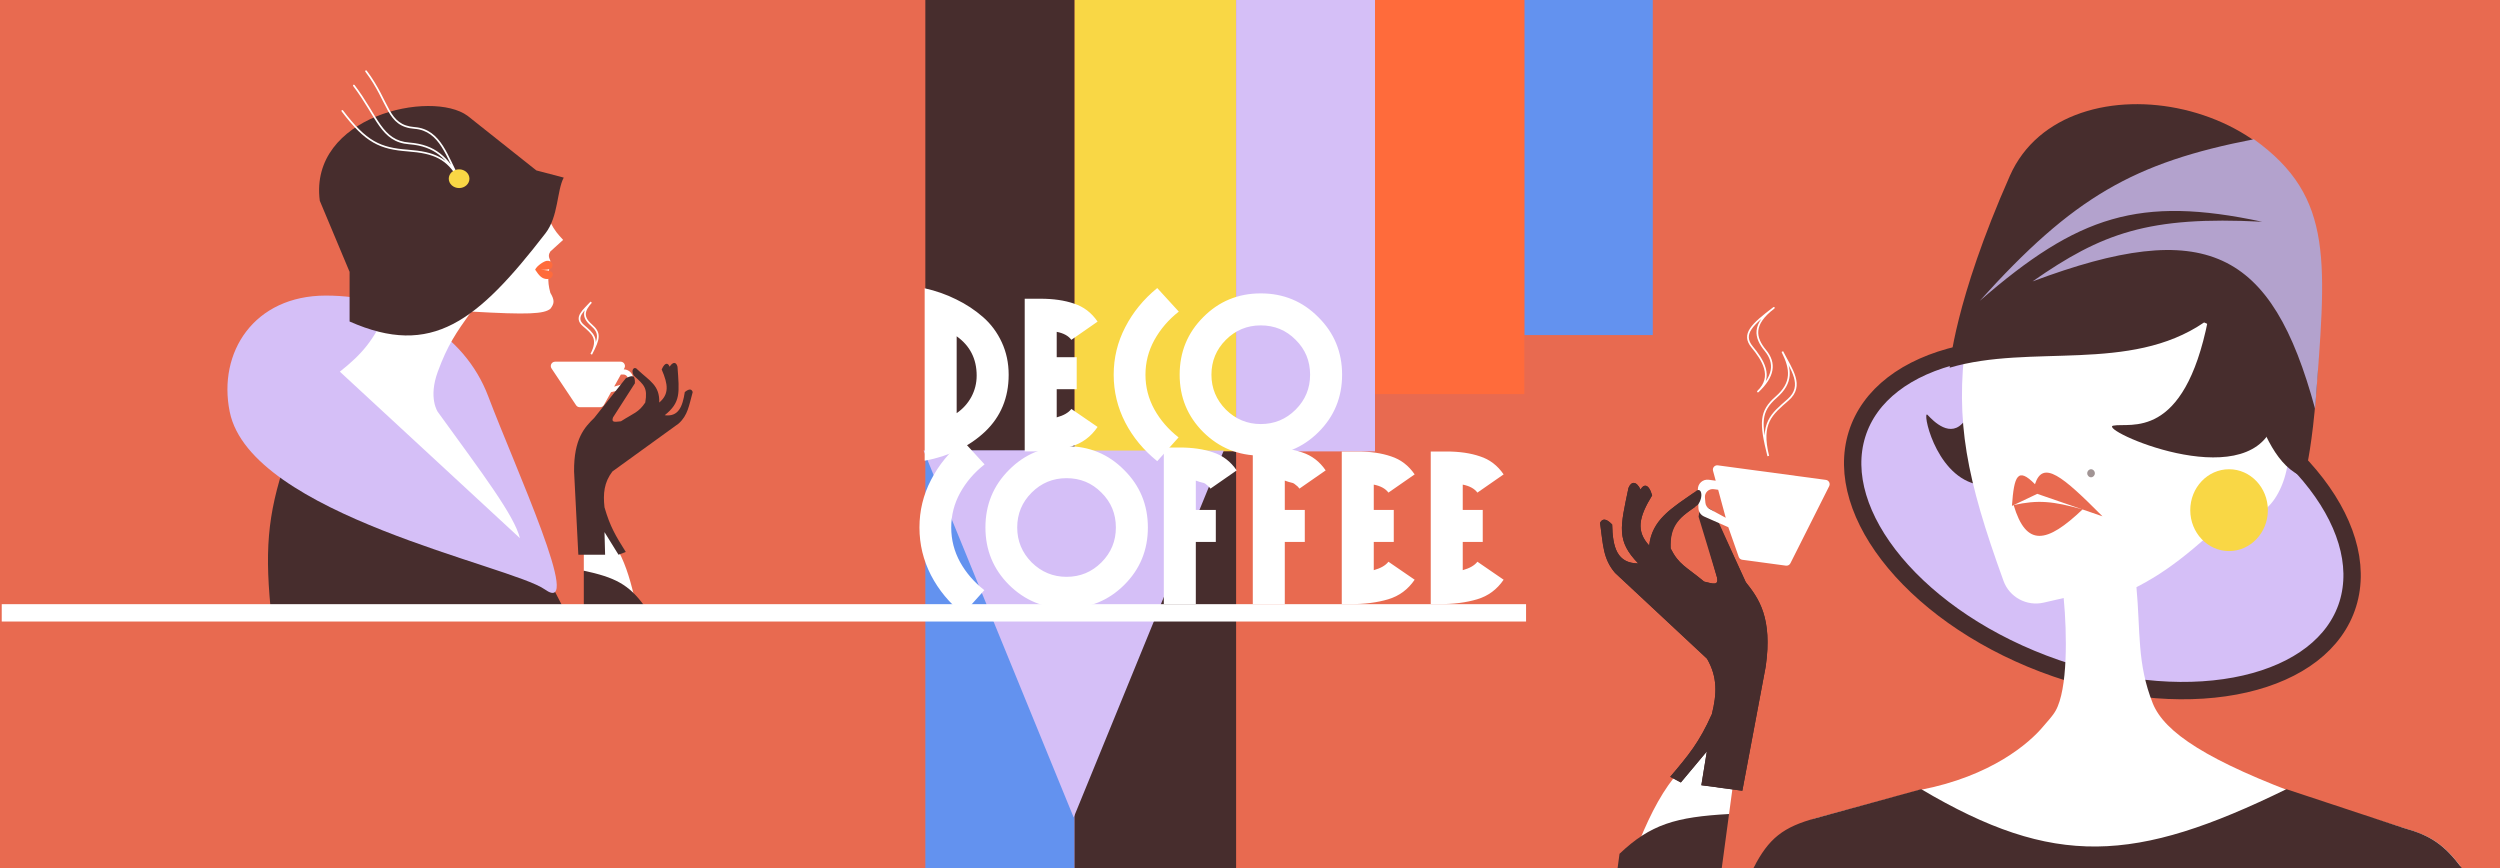 <svg width="1440" height="500" viewBox="0 0 1440 500" fill="none" xmlns="http://www.w3.org/2000/svg">
<rect x="0" y="0" width="1440" height="500" fill="#808080" stroke="none"/>
<g clip-path="url(#clip0_234_1315)">
<path d="M1440 0H0V500H1440V0Z" fill="#E86A50"/>
<path d="M156.58 357.218C152.285 317.955 153.836 297.069 164.57 265.21L306.489 317.293C316.948 335.003 322.014 345.152 327.934 357.218H156.58Z" fill="#472D2D"/>
<path d="M281.26 228.371C296.594 269.021 336.626 355.72 313.849 339.523C294.606 325.84 144.456 296.594 132.332 237.263C125.324 202.965 146.283 170.254 187.698 170.254C229.114 170.254 267.243 191.214 281.26 228.371Z" fill="#D5BFF7"/>
<path d="M324.361 138.179C321.306 134.842 319.573 133.039 317.002 128.016L222.74 179.464C215.096 195.924 209.147 203.462 195.758 214.08L299.481 309.989C296.147 296.832 278.444 273.513 252.175 237.263C252.175 237.263 246.568 229.324 252.175 214.08C257.782 198.836 262.584 191.863 271.448 179.464C304.523 181.364 313.276 180.815 317.002 177.876C319.208 174.987 319.673 173.119 317.002 168.666C314.887 161.057 316.107 157.264 317.002 150.247C315.798 147.664 315.957 146.545 317.002 144.848L324.361 138.179Z" fill="white"/>
<path d="M308.243 155.328C309.198 153 313.967 149.987 315.251 150.247C316.342 149.915 319.538 151.367 317.704 154.375C316.693 155.298 314.42 155.454 311.697 155.421C314.565 155.567 316.679 155.902 317.704 156.598C319.106 157.551 318.405 160.727 315.251 160.727C312.097 160.727 310.519 158.717 308.243 155.328Z" fill="#FF6B3B"/>
<path d="M308.942 98.164L324.711 102.293C320.714 109.779 321.71 124.644 314.199 134.368C274.952 185.181 248.688 206.122 201.364 185.181V156.599L184.194 115.631C177.886 66.724 248.67 51.48 269.345 66.724L308.942 98.164Z" fill="#472D2D"/>
<path fill-rule="evenodd" clip-rule="evenodd" d="M359.221 211.804C359.962 210.471 358.998 208.832 357.473 208.832H319.759C318.161 208.832 317.208 210.613 318.095 211.942L332.246 233.152C332.617 233.708 333.242 234.042 333.91 234.042H345.68C346.407 234.042 347.076 233.648 347.428 233.013L351.647 225.426L360.193 223.558C362.103 223.14 363.594 221.649 364.011 219.74L364.104 219.31C364.785 216.193 362.411 213.244 359.219 213.244H358.421L359.221 211.804ZM362.076 219.312C361.763 220.339 360.952 221.137 359.92 221.435L352.712 223.511L357.325 215.214H359.042C361.173 215.214 362.698 217.273 362.076 219.312Z" fill="white"/>
<path d="M358.421 213.244L359.221 211.804C359.962 210.471 358.998 208.832 357.473 208.832H319.759C318.161 208.832 317.208 210.613 318.095 211.942L332.246 233.152C332.617 233.708 333.242 234.042 333.91 234.042H345.68C346.407 234.042 347.076 233.648 347.428 233.013L351.647 225.426M358.421 213.244H359.219C362.411 213.244 364.785 216.193 364.104 219.31L364.011 219.74C363.594 221.649 362.103 223.14 360.193 223.558L351.647 225.426M358.421 213.244L357.325 215.214M351.647 225.426L352.712 223.511M352.712 223.511L359.92 221.435C360.952 221.137 361.763 220.339 362.076 219.312C362.698 217.273 361.173 215.214 359.042 215.214H357.325M352.712 223.511L357.325 215.214M340.549 174.049C336.306 178.72 335.16 182.479 340.549 187.133C345.938 191.786 345.281 195.023 340.549 204.045C345.281 195.023 341.383 192.105 335.994 187.452C330.605 182.798 336.306 178.72 340.549 174.049Z" stroke="white"/>
<path d="M336.275 294.428V329.044L365.36 343.97C359.581 319.018 352.965 308.42 336.275 294.428Z" fill="white"/>
<path d="M336.275 357.217V328.726C354.038 332.527 362.188 336.518 371.317 349.198V357.217H336.275Z" fill="#472D2D"/>
<path d="M330.669 271.562L333.122 319.516H348.54L348.19 306.496L356.249 319.516L360.454 317.929C354.656 308.686 351.445 303.472 348.19 292.205C347.324 284.323 347.928 277.902 352.745 271.562L390.941 243.933C396.197 239.169 396.815 233.748 399 225.831C398.456 224.179 397.195 223.6 394.445 225.831C393.12 234.488 390.679 240.183 382.881 239.169C392.183 231.697 391.316 226.428 390.24 211.222C389.59 208.624 387.787 208.046 385.684 211.222C385.004 209.323 383.232 208.046 381.129 212.81C384.984 221.702 385.38 227.075 379.727 231.865C380.039 221.987 374.327 219.514 367.463 213.128C365.358 210.417 363.153 213.01 365.01 216.303C370.943 221.782 373.147 223.118 371.668 231.865C367.81 237.629 365.108 237.904 357.651 242.662C354.158 243.024 352.001 243.538 353.096 240.439L365.711 220.75C365.842 216.153 364.531 215.825 360.454 217.891L342.233 240.757C336.695 246.168 330.501 252.768 330.669 271.562Z" fill="#472D2D"/>
<path d="M264.007 103.177C264.145 103.416 264.45 103.499 264.69 103.361C264.929 103.224 265.011 102.918 264.874 102.679L264.007 103.177ZM235.005 86.731L234.967 87.23L235.005 86.731ZM197.559 63.564C197.392 63.344 197.079 63.3 196.858 63.467C196.638 63.633 196.595 63.947 196.761 64.167L197.559 63.564ZM235.706 82.603L235.668 83.101L235.706 82.603ZM204.217 48.955C204.05 48.735 203.737 48.692 203.516 48.858C203.296 49.025 203.253 49.339 203.419 49.559L204.217 48.955ZM238.86 73.711L238.822 74.209L238.86 73.711ZM211.225 40.698C211.059 40.478 210.745 40.435 210.525 40.601C210.305 40.768 210.261 41.081 210.428 41.302L211.225 40.698ZM264.874 102.679C261.439 96.705 257.785 92.862 253.053 90.38C248.337 87.906 242.596 86.809 235.043 86.233L234.967 87.23C242.482 87.804 248.057 88.888 252.589 91.266C257.106 93.635 260.636 97.316 264.007 103.177L264.874 102.679ZM235.043 86.233C227.031 85.621 221.086 84.444 215.444 81.202C209.794 77.954 204.401 72.608 197.559 63.564L196.761 64.167C203.632 73.249 209.122 78.722 214.946 82.069C220.779 85.421 226.9 86.614 234.967 87.23L235.043 86.233ZM264.874 102.679C261.461 96.743 258.005 91.882 253.478 88.364C248.94 84.836 243.36 82.686 235.744 82.104L235.668 83.101C243.12 83.67 248.505 85.765 252.865 89.153C257.237 92.551 260.614 97.277 264.007 103.177L264.874 102.679ZM235.744 82.104C231.801 81.803 228.739 80.723 226.144 79.007C223.543 77.286 221.387 74.909 219.281 71.975C217.171 69.036 215.135 65.573 212.751 61.68C210.372 57.796 207.66 53.507 204.217 48.955L203.419 49.559C206.833 54.071 209.525 58.327 211.898 62.203C214.266 66.07 216.331 69.58 218.468 72.558C220.61 75.542 222.85 78.026 225.592 79.841C228.342 81.659 231.571 82.788 235.668 83.101L235.744 82.104ZM264.874 102.679C263.184 99.74 261.686 96.528 260.142 93.315C258.602 90.111 257.018 86.911 255.169 84.042C251.463 78.291 246.649 73.804 238.898 73.212L238.822 74.209C246.139 74.768 250.712 78.972 254.328 84.583C256.14 87.395 257.7 90.544 259.241 93.748C260.776 96.943 262.294 100.198 264.007 103.177L264.874 102.679ZM238.898 73.212C234.952 72.911 232.142 71.87 229.922 70.228C227.693 68.581 226.018 66.3 224.39 63.444C221.152 57.767 218.104 49.791 211.225 40.698L210.428 41.302C217.262 50.335 220.191 58.101 223.521 63.94C225.177 66.843 226.935 69.264 229.327 71.033C231.728 72.807 234.728 73.897 238.822 74.209L238.898 73.212Z" fill="white"/>
<path d="M264.44 108.327C267.73 108.327 270.397 105.91 270.397 102.928C270.397 99.946 267.73 97.529 264.44 97.529C261.15 97.529 258.483 99.946 258.483 102.928C258.483 105.91 261.15 108.327 264.44 108.327Z" fill="#F9D745"/>
<path d="M619 0H533V259.519H619V0Z" fill="#472D2D"/>
<path d="M712 0H619V260H712V0Z" fill="#F9D745"/>
<path d="M877.76 210.667H791.82V500H877.76V210.667Z" fill="#E86A50"/>
<path d="M952 0H878V193H952V0Z" fill="#6392EF"/>
<path d="M619 259.519H533V500H619V259.519Z" fill="#6392EF"/>
<path d="M712 260H619V500H712V260Z" fill="#472D2D"/>
<path d="M792 0H712V260H792V0Z" fill="#D5BFF7"/>
<path d="M878 0H792V227H878V0Z" fill="#FF6B3B"/>
<path d="M532 259.519H704.88L618.44 470.852L532 259.519Z" fill="#D5BFF7"/>
<path d="M532.608 265.376V166.048C539.093 167.499 545.152 169.632 550.784 172.448C556.416 175.179 561.536 178.549 566.144 182.56C570.752 186.571 574.379 191.435 577.024 197.152C579.669 202.869 580.992 209.099 580.992 215.84C580.992 229.067 576.469 239.989 567.424 248.608C558.379 257.141 546.773 262.731 532.608 265.376ZM551.04 237.984C554.624 235.509 557.44 232.395 559.488 228.64C561.536 224.8 562.56 220.704 562.56 216.352C562.56 206.709 558.72 199.157 551.04 193.696V237.984ZM632.217 245.92C628.377 251.552 623.3 255.307 616.985 257.184C610.756 259.061 603.417 260 594.969 260H590.233V172.064H599.321C606.745 172.064 613.188 173.003 618.649 174.88C624.196 176.672 628.718 180.128 632.217 185.248L617.113 195.744C615.406 193.44 612.59 191.904 608.665 191.136V205.728H620.185V224.16H608.665V240.416C612.676 239.307 615.492 237.685 617.113 235.552L632.217 245.92ZM678.987 179.488C673.099 184.096 668.406 189.557 664.907 195.872C661.494 202.101 659.787 208.757 659.787 215.84C659.787 222.923 661.494 229.579 664.907 235.808C668.32 241.952 672.971 247.328 678.859 251.936L666.571 265.632C658.72 259.317 652.576 251.893 648.139 243.36C643.702 234.741 641.483 225.568 641.483 215.84C641.483 206.112 643.702 196.981 648.139 188.448C652.576 179.829 658.72 172.32 666.571 165.92L678.987 179.488ZM759.355 182.688C768.486 191.733 773.051 202.784 773.051 215.84C773.051 228.896 768.486 239.947 759.355 248.992C750.31 257.952 739.259 262.432 726.203 262.432C713.232 262.432 702.182 257.909 693.051 248.864C684.006 239.819 679.483 228.811 679.483 215.84C679.483 202.784 684.006 191.733 693.051 182.688C702.096 173.557 713.147 168.992 726.203 168.992C739.259 168.992 750.31 173.557 759.355 182.688ZM754.619 215.84C754.619 207.904 751.846 201.205 746.299 195.744C740.838 190.197 734.139 187.424 726.203 187.424C718.352 187.424 711.654 190.197 706.107 195.744C700.56 201.291 697.787 207.989 697.787 215.84C697.787 223.605 700.56 230.304 706.107 235.936C711.739 241.483 718.438 244.256 726.203 244.256C734.054 244.256 740.752 241.483 746.299 235.936C751.846 230.389 754.619 223.691 754.619 215.84Z" fill="white"/>
<path d="M567.112 267.488C561.224 272.096 556.531 277.557 553.032 283.872C549.619 290.101 547.912 296.757 547.912 303.84C547.912 310.923 549.619 317.579 553.032 323.808C556.445 329.952 561.096 335.328 566.984 339.936L554.696 353.632C546.845 347.317 540.701 339.893 536.264 331.36C531.827 322.741 529.608 313.568 529.608 303.84C529.608 294.112 531.827 284.981 536.264 276.448C540.701 267.829 546.845 260.32 554.696 253.92L567.112 267.488ZM647.48 270.688C656.611 279.733 661.176 290.784 661.176 303.84C661.176 316.896 656.611 327.947 647.48 336.992C638.435 345.952 627.384 350.432 614.328 350.432C601.357 350.432 590.307 345.909 581.176 336.864C572.131 327.819 567.608 316.811 567.608 303.84C567.608 290.784 572.131 279.733 581.176 270.688C590.221 261.557 601.272 256.992 614.328 256.992C627.384 256.992 638.435 261.557 647.48 270.688ZM642.744 303.84C642.744 295.904 639.971 289.205 634.424 283.744C628.963 278.197 622.264 275.424 614.328 275.424C606.477 275.424 599.779 278.197 594.232 283.744C588.685 289.291 585.912 295.989 585.912 303.84C585.912 311.605 588.685 318.304 594.232 323.936C599.864 329.483 606.563 332.256 614.328 332.256C622.179 332.256 628.877 329.483 634.424 323.936C639.971 318.389 642.744 311.691 642.744 303.84ZM712.342 270.944L697.238 281.44C696.641 280.587 695.958 279.904 695.19 279.392C694.507 278.795 693.953 278.411 693.526 278.24C693.099 278.069 692.289 277.856 691.094 277.6C689.985 277.259 689.217 277.003 688.79 276.832V293.728H700.31V312.16H688.79V348H670.358V257.76H679.446C686.87 257.76 693.313 258.699 698.774 260.576C704.321 262.368 708.843 265.824 712.342 270.944ZM763.592 270.944L748.488 281.44C747.891 280.587 747.208 279.904 746.44 279.392C745.757 278.795 745.203 278.411 744.776 278.24C744.349 278.069 743.539 277.856 742.344 277.6C741.235 277.259 740.467 277.003 740.04 276.832V293.728H751.56V312.16H740.04V348H721.608V257.76H730.696C738.12 257.76 744.563 258.699 750.024 260.576C755.571 262.368 760.093 265.824 763.592 270.944ZM814.842 333.92C811.002 339.552 805.925 343.307 799.61 345.184C793.381 347.061 786.042 348 777.594 348H772.858V260.064H781.946C789.37 260.064 795.813 261.003 801.274 262.88C806.821 264.672 811.343 268.128 814.842 273.248L799.738 283.744C798.031 281.44 795.215 279.904 791.29 279.136V293.728H802.81V312.16H791.29V328.416C795.301 327.307 798.117 325.685 799.738 323.552L814.842 333.92ZM866.092 333.92C862.252 339.552 857.175 343.307 850.86 345.184C844.631 347.061 837.292 348 828.844 348H824.108V260.064H833.196C840.62 260.064 847.063 261.003 852.524 262.88C858.071 264.672 862.593 268.128 866.092 273.248L850.988 283.744C849.281 281.44 846.465 279.904 842.54 279.136V293.728H854.06V312.16H842.54V328.416C846.551 327.307 849.367 325.685 850.988 323.552L866.092 333.92Z" fill="white"/>
<path d="M1352.33 347.962C1345.26 370.701 1323.74 386.905 1293.14 393.946C1262.63 400.965 1223.89 398.61 1184.28 384.912C1144.67 371.213 1112.14 348.922 1091.49 324.211C1070.79 299.425 1062.55 272.931 1069.62 250.192C1076.69 227.453 1098.21 211.249 1128.81 204.208C1159.32 197.189 1198.06 199.544 1237.67 213.242C1277.28 226.941 1309.81 249.233 1330.45 273.943C1351.16 298.729 1359.4 325.223 1352.33 347.962Z" fill="#D5BFF7" stroke="#472D2D" stroke-width="10"/>
<path d="M1110.28 238.988C1113.58 242.465 1123.64 253.059 1131.53 242.465L1137.76 278.782C1114.07 272.659 1106.98 235.511 1110.28 238.988Z" fill="#472D2D"/>
<path d="M1184.04 409.379C1191.06 396.968 1190.66 365.234 1188.68 344.461L1177.15 347.112C1167.39 349.355 1157.44 344.019 1154.03 334.605C1132.54 275.349 1126.22 242.869 1132.26 196.49C1144.79 191.028 1153.2 189.021 1170 186.831C1226.62 185.309 1254.23 183.584 1280.27 175.627C1298.73 233.698 1307.64 241.626 1318.37 257.919C1318.6 287.896 1296.35 306.839 1293.46 287.668C1262.32 319.735 1244.15 331.266 1230.59 338.221C1232.99 363.908 1230.82 382.124 1240.04 405.244C1246.78 421.748 1271.01 438.24 1330.46 459.979L1384.76 477.047C1400.56 481.442 1407.52 486.497 1417.35 499H1010.59C1021.77 483.51 1029.36 477.587 1045.07 471.569L1106.25 454.956C1146.92 447.082 1168.9 428.089 1176.99 418.311C1179.38 415.417 1182.19 412.646 1184.04 409.379Z" fill="white"/>
<path d="M1217.26 245.17C1226.78 243.238 1257.91 254.416 1271.85 184.127C1313.22 193.604 1312.9 211.525 1309.21 245.17C1292.98 285.354 1207.73 247.102 1217.26 245.17Z" fill="#472D2D"/>
<path d="M1106.62 454.57L1046.17 471.183C1027.09 476.319 1018.75 482.86 1010 500H1418C1407.8 486.501 1400.17 481.275 1384.69 476.978L1316.96 454.57C1229.62 497.267 1183.25 499.912 1106.62 454.57Z" fill="#472D2D"/>
<path d="M1157.72 101.193C1125.56 173.876 1123 211.798 1123 211.798C1169.78 197.972 1226.79 214.958 1269.55 185.727C1296.68 196.228 1295.53 263.266 1327.29 275C1327.29 275 1337.89 238.659 1335.7 147.805C1333.51 56.952 1189.88 28.51 1157.72 101.193Z" fill="#472D2D"/>
<path d="M1140.32 173.309C1194.19 113.461 1229.14 93.642 1298.22 80.199C1345.12 113.811 1339.73 151.276 1333.5 235.5C1308.52 143.352 1270.39 124.737 1170.73 162.105C1210.54 134.343 1237.43 124.311 1302.99 127.72C1232.35 112.635 1197.04 124.006 1140.32 173.309Z" fill="#B3A2CD"/>
<path d="M1189.78 281.873H1160.47V289.6H1189.78V281.873Z" fill="white"/>
<path fill-rule="evenodd" clip-rule="evenodd" d="M1172.14 278.899C1162.25 268.844 1160.09 273.936 1158.88 291.389L1159.86 290.927C1167.11 315.284 1178.94 313.025 1199.54 293.441L1211.03 297.403C1187.86 274.098 1176.72 264.766 1172.14 278.899ZM1199.54 293.441C1182.69 288.684 1173.88 287.781 1159.86 290.927L1173.47 284.45L1199.54 293.441Z" fill="#E86A50"/>
<path d="M1283.94 317.416C1296.28 317.416 1306.29 306.865 1306.29 293.849C1306.29 280.833 1296.28 270.282 1283.94 270.282C1271.6 270.282 1261.59 280.833 1261.59 293.849C1261.59 306.865 1271.6 317.416 1283.94 317.416Z" fill="#F9D745"/>
<path d="M1204.44 274.918C1205.65 274.918 1206.64 273.88 1206.64 272.6C1206.64 271.32 1205.65 270.282 1204.44 270.282C1203.23 270.282 1202.24 271.32 1202.24 272.6C1202.24 273.88 1203.23 274.918 1204.44 274.918Z" fill="#472D2D" fill-opacity="0.51"/>
<path d="M1002.89 417.18L995.862 469.347L943.923 485.254C958.704 448.96 971.98 434.486 1002.89 417.18Z" fill="white"/>
<path d="M990.145 511.805L995.927 468.868C965.284 470.575 950.769 474.744 932.844 491.785L931.217 503.87L990.145 511.805Z" fill="#472D2D"/>
<path d="M1017.04 383.958L1003.59 455.469L979.972 452.289L983.142 432.807L968.165 450.699L962.046 447.447C972.796 434.763 978.768 427.595 986.032 411.345C988.951 399.687 989.325 389.919 983.229 379.405L930.319 330.035C923.232 321.797 923.383 313.528 921.636 301.188C922.804 298.819 924.853 298.209 928.613 302.127C928.891 315.401 931.479 324.458 943.626 324.543C930.892 311.404 933.284 303.67 938.008 281.056C939.529 277.287 942.407 276.792 944.984 281.995C946.411 279.283 949.383 277.732 951.64 285.319C943.938 297.878 942.245 305.865 949.933 314.224C951.453 299.326 962.695 292.903 974.499 284.727C978.271 281.091 979.631 287.651 976.122 292.214C965.927 299.218 961.781 302.445 962.277 315.886C967.02 325.338 971.102 326.309 981.56 334.993C986.836 336.257 990.036 337.472 988.987 332.594L978.394 297.64C979.122 290.71 981.196 290.488 987.022 294.432L1005.56 335.311C1012.95 344.579 1021.1 355.769 1017.04 383.958Z" fill="#472D2D"/>
<path fill-rule="evenodd" clip-rule="evenodd" d="M987.186 271.035C986.813 269.654 987.966 268.34 989.384 268.53L1051.65 276.915C1053.01 277.098 1053.79 278.569 1053.17 279.796L1030.82 324.236C1030.44 324.998 1029.61 325.433 1028.76 325.319L1003.61 321.932C1002.87 321.832 1002.24 321.322 1001.99 320.613L995.911 303.299L981.774 297.065C980.01 296.288 978.85 294.566 978.793 292.639L978.474 281.938C978.383 278.853 981.081 276.422 984.14 276.834L988.929 277.479L987.186 271.035ZM981.814 289.654C981.969 291.314 982.94 292.787 984.405 293.583L994.814 299.241L990.058 281.656L987.184 281.269C983.998 280.839 981.24 283.486 981.538 286.687L981.814 289.654Z" fill="white"/>
<path d="M988.929 277.479L987.186 271.035C986.813 269.654 987.966 268.34 989.384 268.53L1051.65 276.915C1053.01 277.098 1053.79 278.569 1053.17 279.796L1030.82 324.236C1030.44 324.998 1029.61 325.433 1028.76 325.319L1003.61 321.932C1002.87 321.832 1002.24 321.322 1001.99 320.613L995.911 303.299M988.929 277.479L984.14 276.834C981.081 276.422 978.383 278.853 978.474 281.938L978.793 292.639C978.85 294.566 980.01 296.288 981.774 297.065L995.911 303.299M988.929 277.479L990.058 281.656M995.911 303.299L994.814 299.241M994.814 299.241L984.405 293.583C982.94 292.787 981.969 291.314 981.814 289.654L981.538 286.687C981.24 283.486 983.998 280.839 987.184 281.269L990.058 281.656M994.814 299.241L990.058 281.656M1026.62 202.508C1031.8 212.744 1032.52 220.518 1023.09 228.752C1013.66 236.987 1013.78 243.614 1018.52 262.678C1013.78 243.614 1020.48 238.557 1029.91 230.323C1039.34 222.088 1031.8 212.744 1026.62 202.508Z" stroke="white"/>
<path d="M1017.04 383.958L1003.59 455.469L979.972 452.289L983.142 432.807L968.165 450.699L962.046 447.447C972.796 434.762 978.768 427.595 986.032 411.345C988.951 399.687 989.325 389.919 983.229 379.405L930.319 330.035C923.232 321.797 923.383 313.528 921.636 301.188C922.804 298.819 924.853 298.209 928.613 302.127C928.891 315.401 931.479 324.457 943.626 324.543C930.892 311.404 933.284 303.669 938.008 281.055C939.529 277.287 942.407 276.792 944.984 281.995C946.411 279.283 949.383 277.732 951.64 285.319C943.938 297.878 942.245 305.865 949.933 314.224C951.453 299.326 964.531 291.478 976.336 283.302C980.107 279.666 981.468 286.226 977.958 290.789C967.764 297.793 961.781 302.445 962.277 315.886C967.02 325.338 971.102 326.309 981.56 334.993C986.836 336.256 990.037 337.472 988.987 332.594L981.99 307.253C982.718 300.323 984.649 298.914 990.475 302.857L1005.56 335.311C1012.95 344.579 1021.1 355.769 1017.04 383.958Z" fill="#472D2D"/>
<path fill-rule="evenodd" clip-rule="evenodd" d="M1022.07 177.71C1022.29 177.543 1022.33 177.23 1022.16 177.009C1022.01 176.805 1021.73 176.753 1021.51 176.878C1021.5 176.889 1021.48 176.9 1021.46 176.912C1015.13 181.719 1010.4 185.558 1008.03 189.143C1006.84 190.952 1006.22 192.735 1006.32 194.575C1006.43 196.414 1007.25 198.234 1008.81 200.125C1011.82 203.801 1014.89 207.99 1016.1 212.305C1016.7 214.452 1016.83 216.615 1016.27 218.756C1015.71 220.896 1014.46 223.05 1012.22 225.166C1012.02 225.356 1012.01 225.672 1012.2 225.873C1012.29 225.967 1012.41 226.019 1012.53 226.028C1012.66 226.04 1012.8 225.995 1012.91 225.894C1017.53 221.52 1020.2 217.352 1020.91 213.29C1021.63 209.202 1020.34 205.314 1017.25 201.554C1014.26 197.91 1012.41 194.314 1012.78 190.5C1013.15 186.688 1015.76 182.498 1022.07 177.71ZM1017.05 219.671C1018.61 217.404 1019.56 215.224 1019.93 213.116C1020.58 209.382 1019.43 205.78 1016.48 202.188C1013.44 198.48 1011.38 194.618 1011.79 190.401C1012 188.242 1012.85 186.032 1014.49 183.738C1011.99 185.901 1010.09 187.845 1008.87 189.696C1007.75 191.387 1007.23 192.959 1007.32 194.52C1007.41 196.083 1008.11 197.707 1009.58 199.491C1012.59 203.168 1015.79 207.5 1017.06 212.038C1017.7 214.318 1017.85 216.665 1017.24 219.011C1017.18 219.231 1017.12 219.451 1017.05 219.671Z" fill="white"/>
<path d="M1 353H879.009" stroke="white" stroke-width="10"/>
</g>
<defs>
<clipPath id="clip0_234_1315">
<rect width="1440" height="500" fill="white"/>
</clipPath>
</defs>
</svg>
